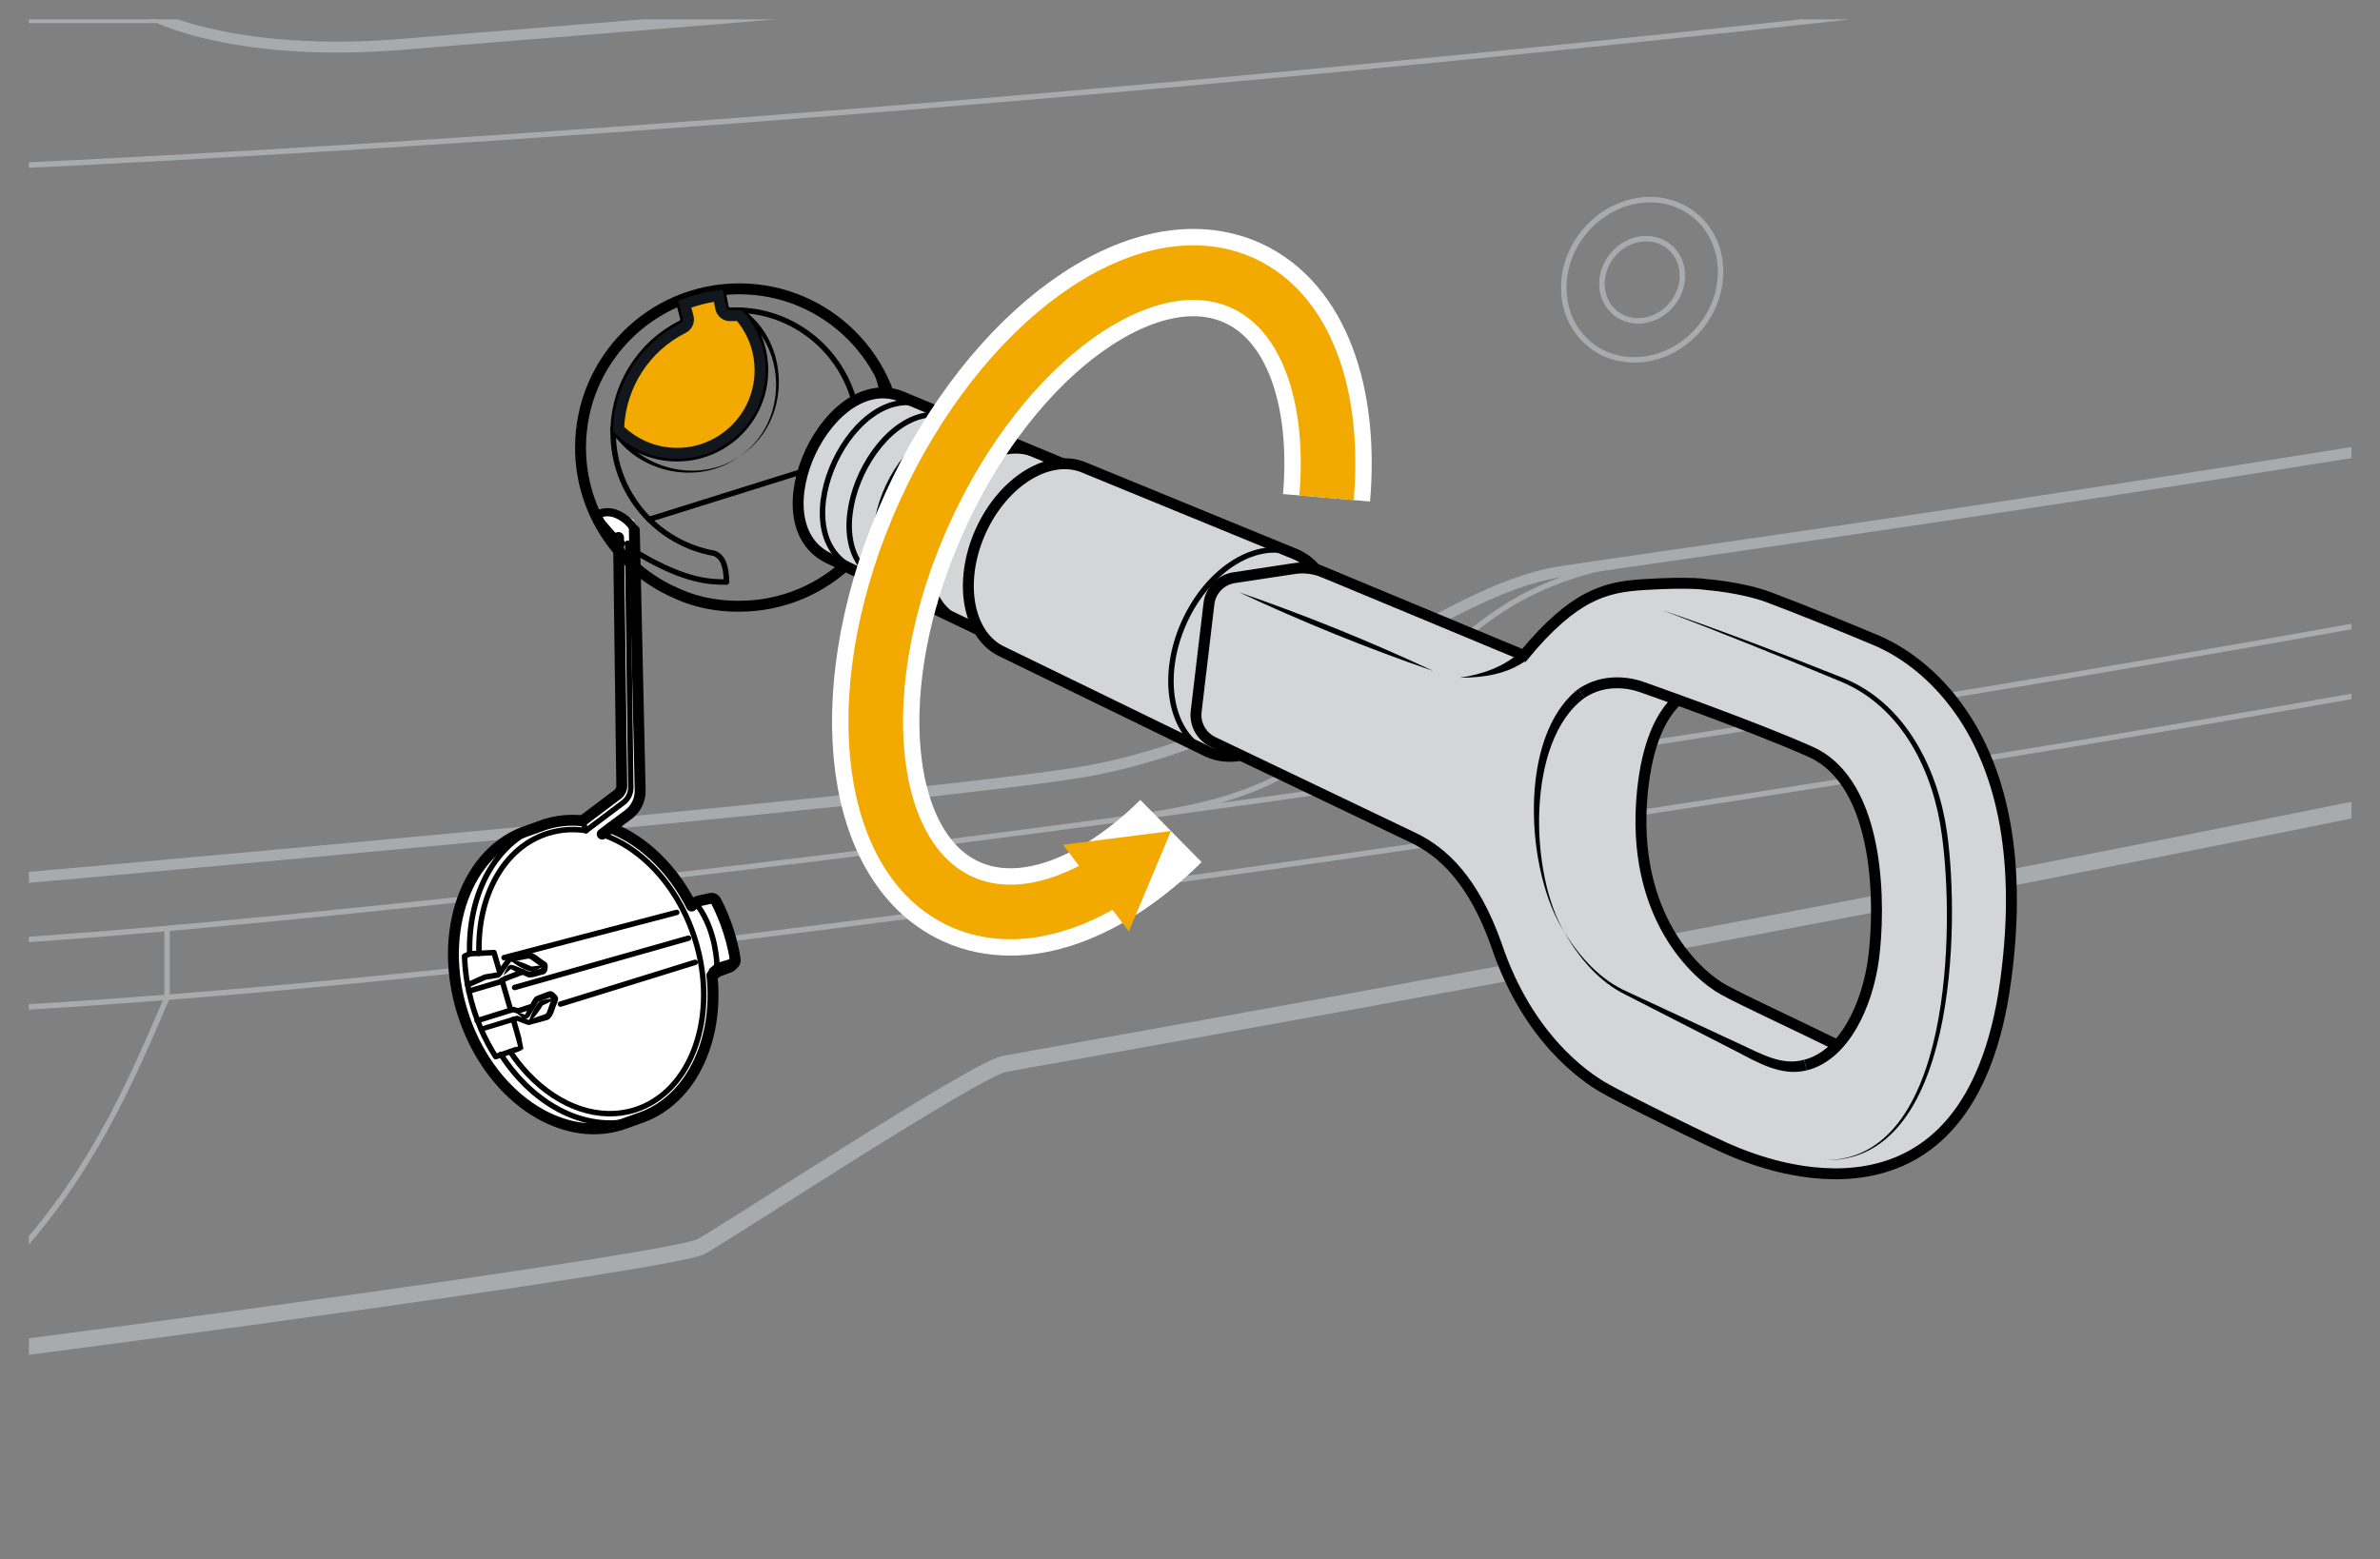 <?xml version="1.0" encoding="UTF-8"?><svg xmlns="http://www.w3.org/2000/svg" width="218" height="142.866" xmlns:xlink="http://www.w3.org/1999/xlink" viewBox="0 0 218 142.866"><rect x="0" y="0" width="218" height="142.866" fill="#808080" stroke="none"/><defs><clipPath id="uuid-0c8cc0e4-c45a-493b-8547-5ad2694aa424"><rect x="2.64" y="220.252" width="212.75" height="133.69" style="fill:none; stroke-width:0px;"/></clipPath><clipPath id="uuid-c3c8f5d3-6533-4080-9e5e-25df7453885c"><rect x="2.64" y="1.772" width="212.75" height="133.69" style="fill:none; stroke-width:0px;"/></clipPath></defs><g id="uuid-1250cd0f-45d1-4323-8284-5bc4ff39ee60"><g style="clip-path:url(#uuid-0c8cc0e4-c45a-493b-8547-5ad2694aa424);"><path d="m-155.61,170.095c31.536,3.201,78.374,4.955,127.634,2.097,0,0,1.099-7.697,10.336-8.796s190.984-1.719,331.524-22.639" style="fill:none; stroke:#a7abae; stroke-miterlimit:10;"/><path d="m-86.354,96.934c6.481,52.193,93.663,51.454,93.646,3.07" style="fill:none; stroke:#a7abae; stroke-miterlimit:10;"/><path d="m-149.091,140.757c98.996,5.916,198.298,7.431,297.377,2.712,54.438-2.941,108.916-7.019,163.196-12.007,3.852-.458,10.882-1.008,14.749-1.873-4.059.885-10.52,1.404-14.746,1.903-54.27,5.102-108.746,9.296-163.18,12.352-99.082,4.989-198.407,2.95-297.396-3.088h0Z" style="fill:#a7abae; stroke-width:0px;"/><path d="m35.925,96.971l.584,9.383c.214,6.329,4.034,12.12,9.37,15.379,13.763,8.234,30.585,5.734,45.9,5.636,75.045-2.978,150.401-6.309,225.237-12.912-74.874,7.108-150.081,10.482-225.227,13.244-15.355.057-32.253,2.558-46.009-5.814-5.342-3.309-9.163-9.171-9.332-15.528,0,0-.524-9.387-.524-9.387h0Z" style="fill:#a7abae; stroke-width:0px;"/></g><g style="clip-path:url(#uuid-c3c8f5d3-6533-4080-9e5e-25df7453885c);"><path d="m-129.279,147.194s41.32-4.398,50.116-9.676c8.796-5.278,16.273-11.655,16.273-11.655l29.248-1.539s14.514,1.759,28.808,0c14.294-1.759,66.632-8.796,69.051-10.116,2.419-1.319,24.85-16.053,27.709-16.713s195.374-33.775,248.289-53.905" style="fill:none; stroke:#a7abae; stroke-miterlimit:10; stroke-width:1.5px;"/><path d="m-129.279,58.571c32.523,13.854,57.373,24.41,85.081,23.97,27.709-.44,29.908-.66,37.385-1.319s94.956-8.341,106.876-10.659c18.692-3.635,31.887-16.39,42.662-18.149,10.775-1.759,135.694-18.494,197.49-35.839" style="fill:none; stroke:#a7abae; stroke-miterlimit:10;"/><path d="m-129.279-10.04S-93.457,1.175-.656,1.615h15.174s7.477,3.738,22.651,2.419c15.174-1.319,232.764-17.677,306.18-35.636" style="fill:none; stroke:#a7abae; stroke-miterlimit:10;"/><path d="m-130.841,4.316c31.007,7.195,56.517,12.473,90.382,12.253s191.804-6.726,380.674-38.895" style="fill:none; stroke:#a7abae; stroke-miterlimit:10; stroke-width:.5px;"/><path d="m-130.841,65.388c34.416,13.854,54.208,20.891,79.497,21.771,25.29.88,43.102-.22,60.035-1.539,16.933-1.319,158.232-13.748,331.524-53.673" style="fill:none; stroke:#a7abae; stroke-miterlimit:10; stroke-width:.5px;"/><path d="m-129.279,74.405c43.189,14.734,53.305,18.472,81.893,18.912s55.637-.467,102.038-5.841c46.401-5.374,193.572-25.136,285.563-50.455" style="fill:none; stroke:#a7abae; stroke-miterlimit:10; stroke-width:.5px;"/><path d="m-9.782,124.324c14.954-9.456,20.491-22.149,25.089-32.955v-6.215" style="fill:none; stroke:#a7abae; stroke-miterlimit:10; stroke-width:.5px;"/><path d="m14.518,1.615S-.546-4.982-1.645-11.8" style="fill:none; stroke:#a7abae; stroke-miterlimit:10;"/><path d="m101.968,75.158c10.831-1.478,14.995-2.766,24.098-9.941s11.54-12.083,25.279-14.075" style="fill:none; stroke:#a7abae; stroke-miterlimit:10; stroke-width:.5px;"/><ellipse cx="150.418" cy="25.632" rx="7.623" ry="6.881" transform="translate(35.991 126.573) rotate(-51.088)" style="fill:none; stroke:#a7abae; stroke-miterlimit:10; stroke-width:.5px;"/><ellipse cx="150.418" cy="25.632" rx="3.913" ry="3.532" transform="translate(35.991 126.573) rotate(-51.088)" style="fill:none; stroke:#a7abae; stroke-miterlimit:10; stroke-width:.5px;"/><path d="m63.881,97.59c.902-1.803,1.4-3.951,1.428-6.243.009-.645-.019-1.303-.09-1.966l.577-.386,1.045-.39c.055-.021.105-.056.147-.096l.221-.211c.102-.097.154-.241.135-.38-.367-2.515-1.382-4.633-1.773-5.387-.092-.176-.29-.265-.485-.225l-1.057.232c-.126.026-.247.084-.352.166-.029.015-.056.041-.082.066l-.251.239c-1.746-3.461-4.45-6.018-7.407-7.174l1.62-1.208c.696-.518,1.101-1.343,1.08-2.211l-.277-12.299-.085-3.865-.147-6.463.003-.003-.049-2.081c-.269-.468-2.467-.639-2.928-.773-.165.818,1.158,1.326,1.141,2.16l.359.293.014.887.088,6.745.198,14.974c.002.313-.141.606-.387.79l-3.21,2.42c-1.158-.119-2.315-.012-3.443.344-.01.003-.023.009-.033.012l-.55.196-.898.326c-3.302,1.041-5.6,3.996-6.489,7.744-.486,2.036-.554,4.304-.141,6.63.136.784.329,1.569.574,2.355,2.348,7.439,8.861,12.021,14.555,10.227l1.48-.534c2.412-.759,4.284-2.542,5.468-4.909Z" style="fill:#fff; stroke-width:0px;"/><path d="m61.995,54.374c2.543,1.168,4.912,1.168,5.719,1.168,8.03,0,14.539-6.509,14.539-14.539s-6.509-14.542-14.539-14.542-14.539,6.512-14.539,14.542c0,6,3.633,11.151,8.82,13.371" style="fill:none; stroke:#000001; stroke-linecap:round; stroke-linejoin:round;"/><path d="m62.131,27.572l.415,1.597c.045.176-.04.355-.202.438-3.667,1.848-6.182,5.645-6.182,10.034,0,5.534,4.002,10.133,9.272,11.057.802.33,1.072,1.165,1.12,2.626-1.413,0-3.681,0-8.101-2.624" style="fill:none; stroke:#000001; stroke-linecap:round; stroke-linejoin:round; stroke-width:.5px;"/><path d="m57.046,49.786c-.25-.216-.492-.441-.725-.674l-.026-.023c-.756-.753-1.427-1.586-2.004-2.49" style="fill:none; stroke:#000001; stroke-linecap:round; stroke-linejoin:round; stroke-width:.5px;"/><path d="m79.976,33.189c.719,1.722,1.117,3.613,1.117,5.597,0,4.929-2.453,9.286-6.205,11.915,0,0-.912-1.916-.357-2.396,2.627-2.168,4.252-5.509,4.072-9.221-.278-5.757-4.985-10.426-10.744-10.661-.327-.013-.65-.013-.971.001-.191.008-.359-.12-.396-.308l-.302-1.574" style="fill:none; stroke:#000001; stroke-linecap:round; stroke-linejoin:round; stroke-width:.5px;"/><path d="m67.714,41.817c-3.751,2.787-9.468,1.479-11.761-2.461-.201-.29.28-.567.434-.248,2.047,3.868,7.611,5.287,11.327,2.709h0Z" style="fill:#000001; stroke-width:0px;"/><path d="m67.841,28.211c4.705,3.136,4.665,10.61-.127,13.606,4.561-3.023,4.484-10.319-.157-13.194-.276-.177.017-.608.284-.412h0Z" style="fill:#000001; stroke-width:0px;"/><path d="m67.964,28.428c.168.179.327.367.475.56,1.054,1.367,1.68,3.078,1.68,4.94,0,4.474-3.63,8.101-8.104,8.101-2.015,0-3.863-.736-5.278-1.958-.202-.171-.395-.352-.574-.546" style="fill:none; stroke:#000001; stroke-linecap:round; stroke-linejoin:round; stroke-width:.5px;"/><path d="m62.02,41.535c-1.824,0-3.583-.656-4.953-1.847-.141-.114-.275-.235-.402-.362.119-3.934,2.37-7.476,5.914-9.277.366-.169.567-.609.451-1.015l-.306-1.161c.989-.377,2.018-.64,3.067-.784l.219,1.12c.085.421.438.713.859.713.198-.007.352-.01.507-.01.119,0,.239.002.361.005.108.118.211.241.309.37,1.031,1.346,1.574,2.948,1.574,4.636,0,4.197-3.409,7.612-7.6,7.612Z" style="fill:#f2a900; stroke-width:0px;"/><path d="m65.393,27.656l.127.653c.129.644.697,1.112,1.35,1.112l.044-.001.019-.001c.147-.006.294-.009.443-.009.043,0,.086 0.0.131.001.049.059.097.12.145.183.96,1.254,1.468,2.751,1.468,4.328,0,3.922-3.185,7.112-7.1,7.112-1.704,0-3.346-.612-4.65-1.746-.065-.053-.131-.11-.196-.169.189-3.662,2.317-6.941,5.598-8.61.605-.279.922-.973.745-1.594l-.192-.73c.674-.232,1.366-.409,2.069-.53m.8-1.119c-1.428.148-2.794.505-4.062,1.034v.012l.418,1.588c.049.172-.037.357-.197.431-3.631,1.847-6.143,5.576-6.192,9.922.185.197.382.382.579.542,1.416,1.231,3.262,1.97,5.281,1.97,4.468,0,8.1-3.631,8.1-8.112,0-1.859-.628-3.57-1.674-4.936-.148-.197-.308-.382-.48-.554-.037-.012-.062-.012-.099-.012-.166-.006-.329-.009-.491-.009s-.322.003-.482.009c-.008.001-.016.001-.025.001-.185,0-.334-.132-.369-.308l-.308-1.576h0Z" style="fill:#12171d; stroke-width:0px;"/><path d="m58.103,48.587c-.307-.796-1.304-1.439-1.941-1.595-.523-.128-1.066-.057-1.481.185" style="fill:none; stroke:#000001; stroke-linecap:round; stroke-linejoin:round; stroke-width:.75px;"/><line x1="59.459" y1="47.588" x2="78.438" y2="41.642" style="fill:none; stroke:#000001; stroke-linecap:round; stroke-linejoin:round; stroke-width:.5px;"/><path d="m58.103,48.587l.533,23.825c.019.869-.382,1.693-1.078,2.213l-2.399,1.792" style="fill:none; stroke:#000001; stroke-linecap:round; stroke-linejoin:round;"/><path d="m56.657,49.244l.297,22.747c.004.31-.14.603-.387.79l-3.212,2.419" style="fill:none; stroke:#000001; stroke-linecap:round; stroke-linejoin:round;"/><path d="m57.485,49.767l.292,22.378c.007.542-.245,1.055-.678,1.381l-3.418,2.574" style="fill:none; stroke:#000001; stroke-linecap:round; stroke-linejoin:round; stroke-width:.5px;"/><path d="m55.939,75.835c2.953,1.155,5.659,3.713,7.407,7.175l.252-.24c.121-.115.271-.195.434-.231l1.054-.232c.194-.043.392.049.484.225.396.754,1.408,2.87,1.773,5.385.021.141-.03.285-.134.384l-.219.209c-.043.041-.094.073-.149.093l-1.045.39-.577.387" style="fill:none; stroke:#000001; stroke-linecap:round; stroke-linejoin:round;"/><path d="m47.017,93.395c.411,1.434.727,2.557.715,2.577-.013.024-.485.195-1.0.375-.631.224-1.33.462-1.33.462-.501-.782-.951-1.622-1.339-2.516-.112-.258-.218-.522-.318-.788-.129-.333-.245-.673-.355-1.02-.175-.559-.324-1.12-.443-1.678-.044-.19-.081-.378-.115-.57-.163-.889-.258-1.772-.281-2.637l.47-.216.854-.043,1.375-.069s.224.771.539,1.849" style="fill:none; stroke:#000001; stroke-linecap:round; stroke-linejoin:round; stroke-width:.5px;"/><path d="m46.777,92.552c-.261-.909-.539-1.873-.785-2.725" style="fill:none; stroke:#000001; stroke-linecap:round; stroke-linejoin:round; stroke-width:.5px;"/><path d="m55.148,76.452c1.686.557,3.333,1.627,4.792,3.16,1.654,1.738,2.938,3.957,3.714,6.417,2.202,6.985-.265,14.007-5.499,15.657-3.212,1.012-6.865-.204-9.769-3.255-.604-.634-1.157-1.331-1.653-2.083" style="fill:none; stroke:#000001; stroke-linecap:round; stroke-linejoin:round; stroke-width:.5px;"/><path d="m43.874,87.342c-.153-5.207,2.24-9.71,6.295-10.987,1.134-.357,2.322-.437,3.513-.256" style="fill:none; stroke:#000001; stroke-linecap:round; stroke-linejoin:round; stroke-width:.5px;"/><path d="m65.219,89.379c.635,6.12-2.041,11.617-6.808,13.12l-1.48.534c-5.691,1.794-12.207-2.786-14.554-10.23-2.347-7.444.364-14.933,6.056-16.727l1.48-.534c1.128-.356,2.288-.461,3.442-.343" style="fill:none; stroke:#000001; stroke-linecap:round; stroke-linejoin:round;"/><path d="m63.951,83.037c1.702,2.349,1.724,5.454,1.724,5.454l-.509.435c.02.151.037.303.053.453" style="fill:none; stroke:#000001; stroke-linecap:round; stroke-linejoin:round; stroke-width:.5px;"/><path d="m46.106,89.353c.099-.239.234-.481.363-.703.025-.046.113-.215.294-.246.202-.035.417.101.602.156.239.095.72.293.958.394.178.056.153.113.316.059,0,0,.953-.284.953-.284-.021-.01-.045.069-.038.019l.03-.232c-.002.04.016.077.043.096-.033-.018-.228-.164-.265-.186,0,0-.815-.57-.815-.57-.128-.09-.646.081-.817.096,0,0-1.018.19-1.018.19-.05.018.149-.1.14-.098-.083.067-1.031,1.594-1.161,1.52,0,0-1.215.203-1.215.203.286-.106-1.599.718-1.543.7-.291.136-.504-.328-.204-.456-0-0,1.603-.718,1.603-.718.019-.009.042-.015.062-.019l1.215-.203-.163.102c.075-.061,1.039-1.59,1.149-1.516.34-.081,1.19-.297,1.521-.372.65-.243,1.293.514,1.798.804.291.161.29.453.222.744 0.0.123-.13.368-.312.426-.313.049-1.116.378-1.434.287-.395-.158-.834-.385-1.212-.563-.081-.048-.3-.143-.359-.199-.048-.023-.49.447-.712.569h0Z" style="fill:#000001; stroke-width:0px;"/><polyline points="42.944 90.809 42.946 90.807 44.25 90.421 45.745 89.976 45.992 89.827 46.253 89.668 47.881 89.041" style="fill:none; stroke:#000001; stroke-linecap:round; stroke-linejoin:round; stroke-width:.5px;"/><path d="m46.648,87.899c.737.079,1.392.339,2.033.653.303-.009.842-.154,1.217-.116-.416.256-.797.562-1.295.582-.734-.242-1.358-.599-1.954-1.12h0Z" style="fill:#000001; stroke-width:0px;"/><polyline points="48.772 92.188 47.461 92.617 46.992 92.485 43.706 93.515" style="fill:none; stroke:#000001; stroke-linecap:round; stroke-linejoin:round; stroke-width:.5px;"/><path d="m43.995,94.072l3.303-1.004c.051-.015.102-.013.148.005l1.048.395-.149-.004,1.002-.348c.163-.079.668-.155.733-.345.076-.227.385-1.061.456-1.274-.013.035-.005.076.02.105-.03-.034-.188-.199-.213-.229.015.013.038.021.058.017l-.936.323c-.231.093-.09-.014-.242.21-.208.358-.453.794-.681,1.137-.049.132-.329.377-.565.243-.116-.056-.246-.173-.348-.238-.469-.346-.451-.393.111-.221.045.003.389.15.378.101.123-.325.597-1.258.836-1.567.173-.166.607-.264.821-.365.206-.067.331-.149.564-.198.286-.05.488.215.663.397.219.226.075.546-.024.793-.211.464-.341,1.386-.962,1.479-.328.097-1.202.329-1.542.423-.065.069-1.105-.388-1.19-.401,0,0,.148.005.148.005l-3.303,1.005c-.282.09-.423-.357-.134-.441h0Z" style="fill:#000001; stroke-width:0px;"/><path d="m50.854,91.484c-.332.26-.769.461-1.127.621-.042.026-.135.206-.167.253-.319.481-.669.943-1.146,1.324.147-.592.421-1.103.725-1.593.103-.143.193-.331.377-.405.475-.138.851-.195,1.339-.199h0Z" style="fill:#000001; stroke-width:0px;"/><line x1="65.675" y1="88.491" x2="67.08" y2="88.061" style="fill:none; stroke:#000001; stroke-linecap:round; stroke-linejoin:round; stroke-width:.5px;"/><line x1="53.681" y1="76.099" x2="53.355" y2="75.2" style="fill:none; stroke:#000001; stroke-linecap:round; stroke-linejoin:round; stroke-width:.5px;"/><line x1="61.988" y1="83.593" x2="46.17" y2="87.739" style="fill:none; stroke:#000001; stroke-linecap:round; stroke-linejoin:round; stroke-width:.5px;"/><line x1="63.063" y1="85.955" x2="47.138" y2="90.472" style="fill:none; stroke:#000001; stroke-linecap:round; stroke-linejoin:round; stroke-width:.5px;"/><line x1="63.671" y1="88.168" x2="51.338" y2="91.993" style="fill:none; stroke:#000001; stroke-linecap:round; stroke-linejoin:round; stroke-width:.5px;"/><path d="m45.871,96.594c3.066,4.778,8.059,7.318,12.541,5.905" style="fill:none; stroke:#000001; stroke-linecap:round; stroke-linejoin:round; stroke-width:.5px;"/><path d="m43.02,87.385c-.164-5.594,2.461-10.446,6.893-11.843" style="fill:none; stroke:#000001; stroke-linecap:round; stroke-linejoin:round; stroke-width:.5px;"/></g><path d="m171.966,58.711c-1.871-.8-7.435-3.053-9.934-3.988-2.499-.936-5.687-1.157-5.687-1.157,0,0-1.009-.209-4.161-.086-.505.012-1.046.049-1.662.086-3.422.209-6.327.886-10.943,6.487l-18.354-7.632c-.222-.099-.443-.172-.677-.222-.492-.603-1.108-1.071-1.81-1.391-.16-.074-.32-.135-.492-.197l-18.834-7.731c-.652-.295-1.354-.419-2.068-.382v-.012l-2.671-1.108-2.019-.837-2.523-1.059-3.028-1.256-2.93-1.219-1.293-.542c-6.881-3.25-13.812,11.448-6.93,14.698,0,0,.788.369,2.154,1.022.677.332,1.514.726,2.474,1.182.739.357,1.563.751,2.45,1.169.775.369,1.6.775,2.474,1.182.788.382,1.613.775,2.462,1.194.566.259,1.145.542,1.736.825.517.886,1.256,1.588,2.167,1.994l18.378,8.949c.135.074.271.135.406.197.936.419,1.97.517,3.004.32,8.124,3.878,14.944,7.152,15.83,7.571,2.634,1.268,5.478,3.816,7.595,9.848,2.881,8.568,8.149,12.051,9.712,12.987,1.576.923,10.34,5.256,12.187,5.982.923.369,4.505,1.847,8.703,1.945,6.327.16,14.033-2.856,16.04-17.714,3.274-24.299-9.897-30.294-11.756-31.107Zm-.357,29.125c-.382,2.93-1.514,5.995-3.311,7.927-4.776-2.339-8.309-3.939-10.402-5.072-2.437-1.329-8.568-6.758-7.46-18.12.443-4.456,1.699-7.004,3.188-8.42l.012-.049c3.422,1.256,8.826,3.274,12.187,4.776,6.537,2.918,6.389,14.402,5.786,18.957Z" style="fill:#d3d5d6; stroke-width:0px;"/><path d="m89.698,57.738c-7.87-3.762-13.753-6.574-13.753-6.574-6.879-3.246.056-17.944,6.936-14.698l14.459,6.015" style="fill:none; stroke:#000001; stroke-miterlimit:10;"/><path d="m78.176,52.034c-6.879-3.246.056-17.944,6.936-14.698" style="fill:none; stroke:#000001; stroke-miterlimit:10; stroke-width:.5px;"/><path d="m80.636,53.23c-6.918-3.264.057-18.046,6.975-14.782" style="fill:none; stroke:#000001; stroke-miterlimit:10; stroke-width:.5px;"/><path d="m83.096,54.425c-6.958-3.283.057-18.149,7.015-14.866" style="fill:none; stroke:#000001; stroke-miterlimit:10; stroke-width:.5px;"/><path d="m85.555,55.621c-6.997-3.302.057-18.252,7.055-14.95" style="fill:none; stroke:#000001; stroke-miterlimit:10; stroke-width:.5px;"/><path d="m88.015,56.816c-7.037-3.32.058-18.354,7.094-15.034" style="fill:none; stroke:#000001; stroke-miterlimit:10; stroke-width:.5px;"/><path d="m121.23,52.42l18.346,7.632c4.625-5.598,7.528-6.276,10.953-6.49,4.46-.28,5.818,0,5.818,0,0,0,3.183.23,5.686,1.163,2.504.934,8.063,3.183,9.93,3.989,1.867.806,15.032,6.804,11.755,31.105-3.33,24.692-22.414,16.674-24.74,15.765-1.839-.719-10.609-5.05-12.179-5.983-1.57-.934-6.832-4.413-9.718-12.985-2.122-6.026-4.965-8.572-7.596-9.845-.97-.469-9.177-4.393-18.378-8.792-1.06-.507-1.68-1.632-1.542-2.798l1.169-9.866c.145-1.226,1.091-2.203,2.312-2.389l5.497-.834c.909-.138,1.838-.024,2.687.329Z" style="fill:none; stroke:#000001; stroke-miterlimit:10;"/><path d="m120.548,52.2c-.492-.603-1.108-1.071-1.81-1.391l-19.326-7.928c-3.213-1.44-7.509,1.157-9.602,5.822-2.08,4.653-1.157,9.589,2.056,11.03l18.785,9.146c.935.418,1.97.517,3.004.32" style="fill:none; stroke:#000001; stroke-miterlimit:10;"/><path d="m118.744,50.808c-3.45-1.545-8.057,1.248-10.292,6.237-2.234,4.989-1.249,10.286,2.2,11.831" style="fill:none; stroke:#000001; stroke-miterlimit:10; stroke-width:.5px;"/><path d="m139.935,60.4c-1.792,1.365-4.066,1.698-6.234,1.692,1.047-.148,2.072-.41,3.031-.797.883-.367,1.866-.91,2.486-1.591,0,0,.718.696.718.696h0Z" style="fill:#000001; stroke-width:0px;"/><path d="m113.489,54.264c6.061,2.093,11.999,4.496,17.807,7.215-6.062-2.09-11.998-4.499-17.807-7.215h0Z" style="fill:#000001; stroke-width:0px;"/><path d="m143.285,85.394c-3.529-5.469-4.33-17.908,1.292-22.279 0,0,.559.829.559.829-5.375,3.904-5.036,16.123-1.851,21.45h0Z" style="fill:#000001; stroke-width:0px;"/><path d="m165.491,98.065c-2.346.58-4.485-.725-6.434-1.731,0,0-5.794-2.967-5.794-2.967l-2.895-1.482-1.447-.741c-2.464-1.188-4.315-3.422-5.636-5.749,1.419,2.282,3.298,4.388,5.784,5.474,0,0,1.475.685,1.475.685,1.87.869,6.911,3.21,8.845,4.108,1.862.85,3.806,2.016,5.863,1.433,0,0,.239.971.239.971h0Z" style="fill:#000001; stroke-width:0px;"/><path d="m144.857,63.529c2.135-1.44,4.511-.963,5.577-.566,0,0,10.173,3.575,15.395,5.913,6.536,2.925,6.385,14.4,5.782,18.955-.568,4.287-2.714,8.88-6.239,9.748" style="fill:none; stroke:#000001; stroke-miterlimit:10;"/><path d="m153.624,64.152c-1.49,1.416-2.745,3.964-3.188,8.42-1.108,11.362,5.022,16.791,7.46,18.12,2.093,1.133,5.626,2.733,10.402,5.072" style="fill:none; stroke:#000001; stroke-miterlimit:10;"/><path d="m167.06,106.295c11.794.127,11.976-21.57,10.798-29.863-.766-5.726-3.61-11.621-9.181-13.962-5.44-2.261-10.93-4.47-16.436-6.58,5.58,1.942,11.098,4.027,16.591,6.228,5.738,2.304,8.714,8.415,9.52,14.237,1.172,8.479.814,30.27-11.291,29.939h0Z" style="fill:#000001; stroke-width:0px;"/></g><g id="uuid-d9656eec-9124-4ac6-9a88-b97f9c46db50"><path d="m107.257,76.137c-6.364,6.273-13.595,9.021-19.218,6.463-8.957-4.074-10.447-20.063-3.329-35.713,7.118-15.65,20.15-25.034,29.107-20.96,5.821,2.648,8.489,10.329,7.689,19.678" style="fill:none; stroke:#fff; stroke-miterlimit:10; stroke-width:8px;"/><path d="m101.641,80.614c-4.753,2.935-9.587,3.813-13.602,1.987-8.957-4.074-10.447-20.063-3.329-35.713,7.118-15.65,20.15-25.034,29.107-20.96,5.821,2.648,8.489,10.329,7.689,19.678" style="fill:none; stroke:#f2a900; stroke-miterlimit:10; stroke-width:5px;"/><polygon points="97.365 77.392 107.257 76.137 103.399 85.332 97.365 77.392" style="fill:#f2a900; stroke-width:0px;"/></g></svg>